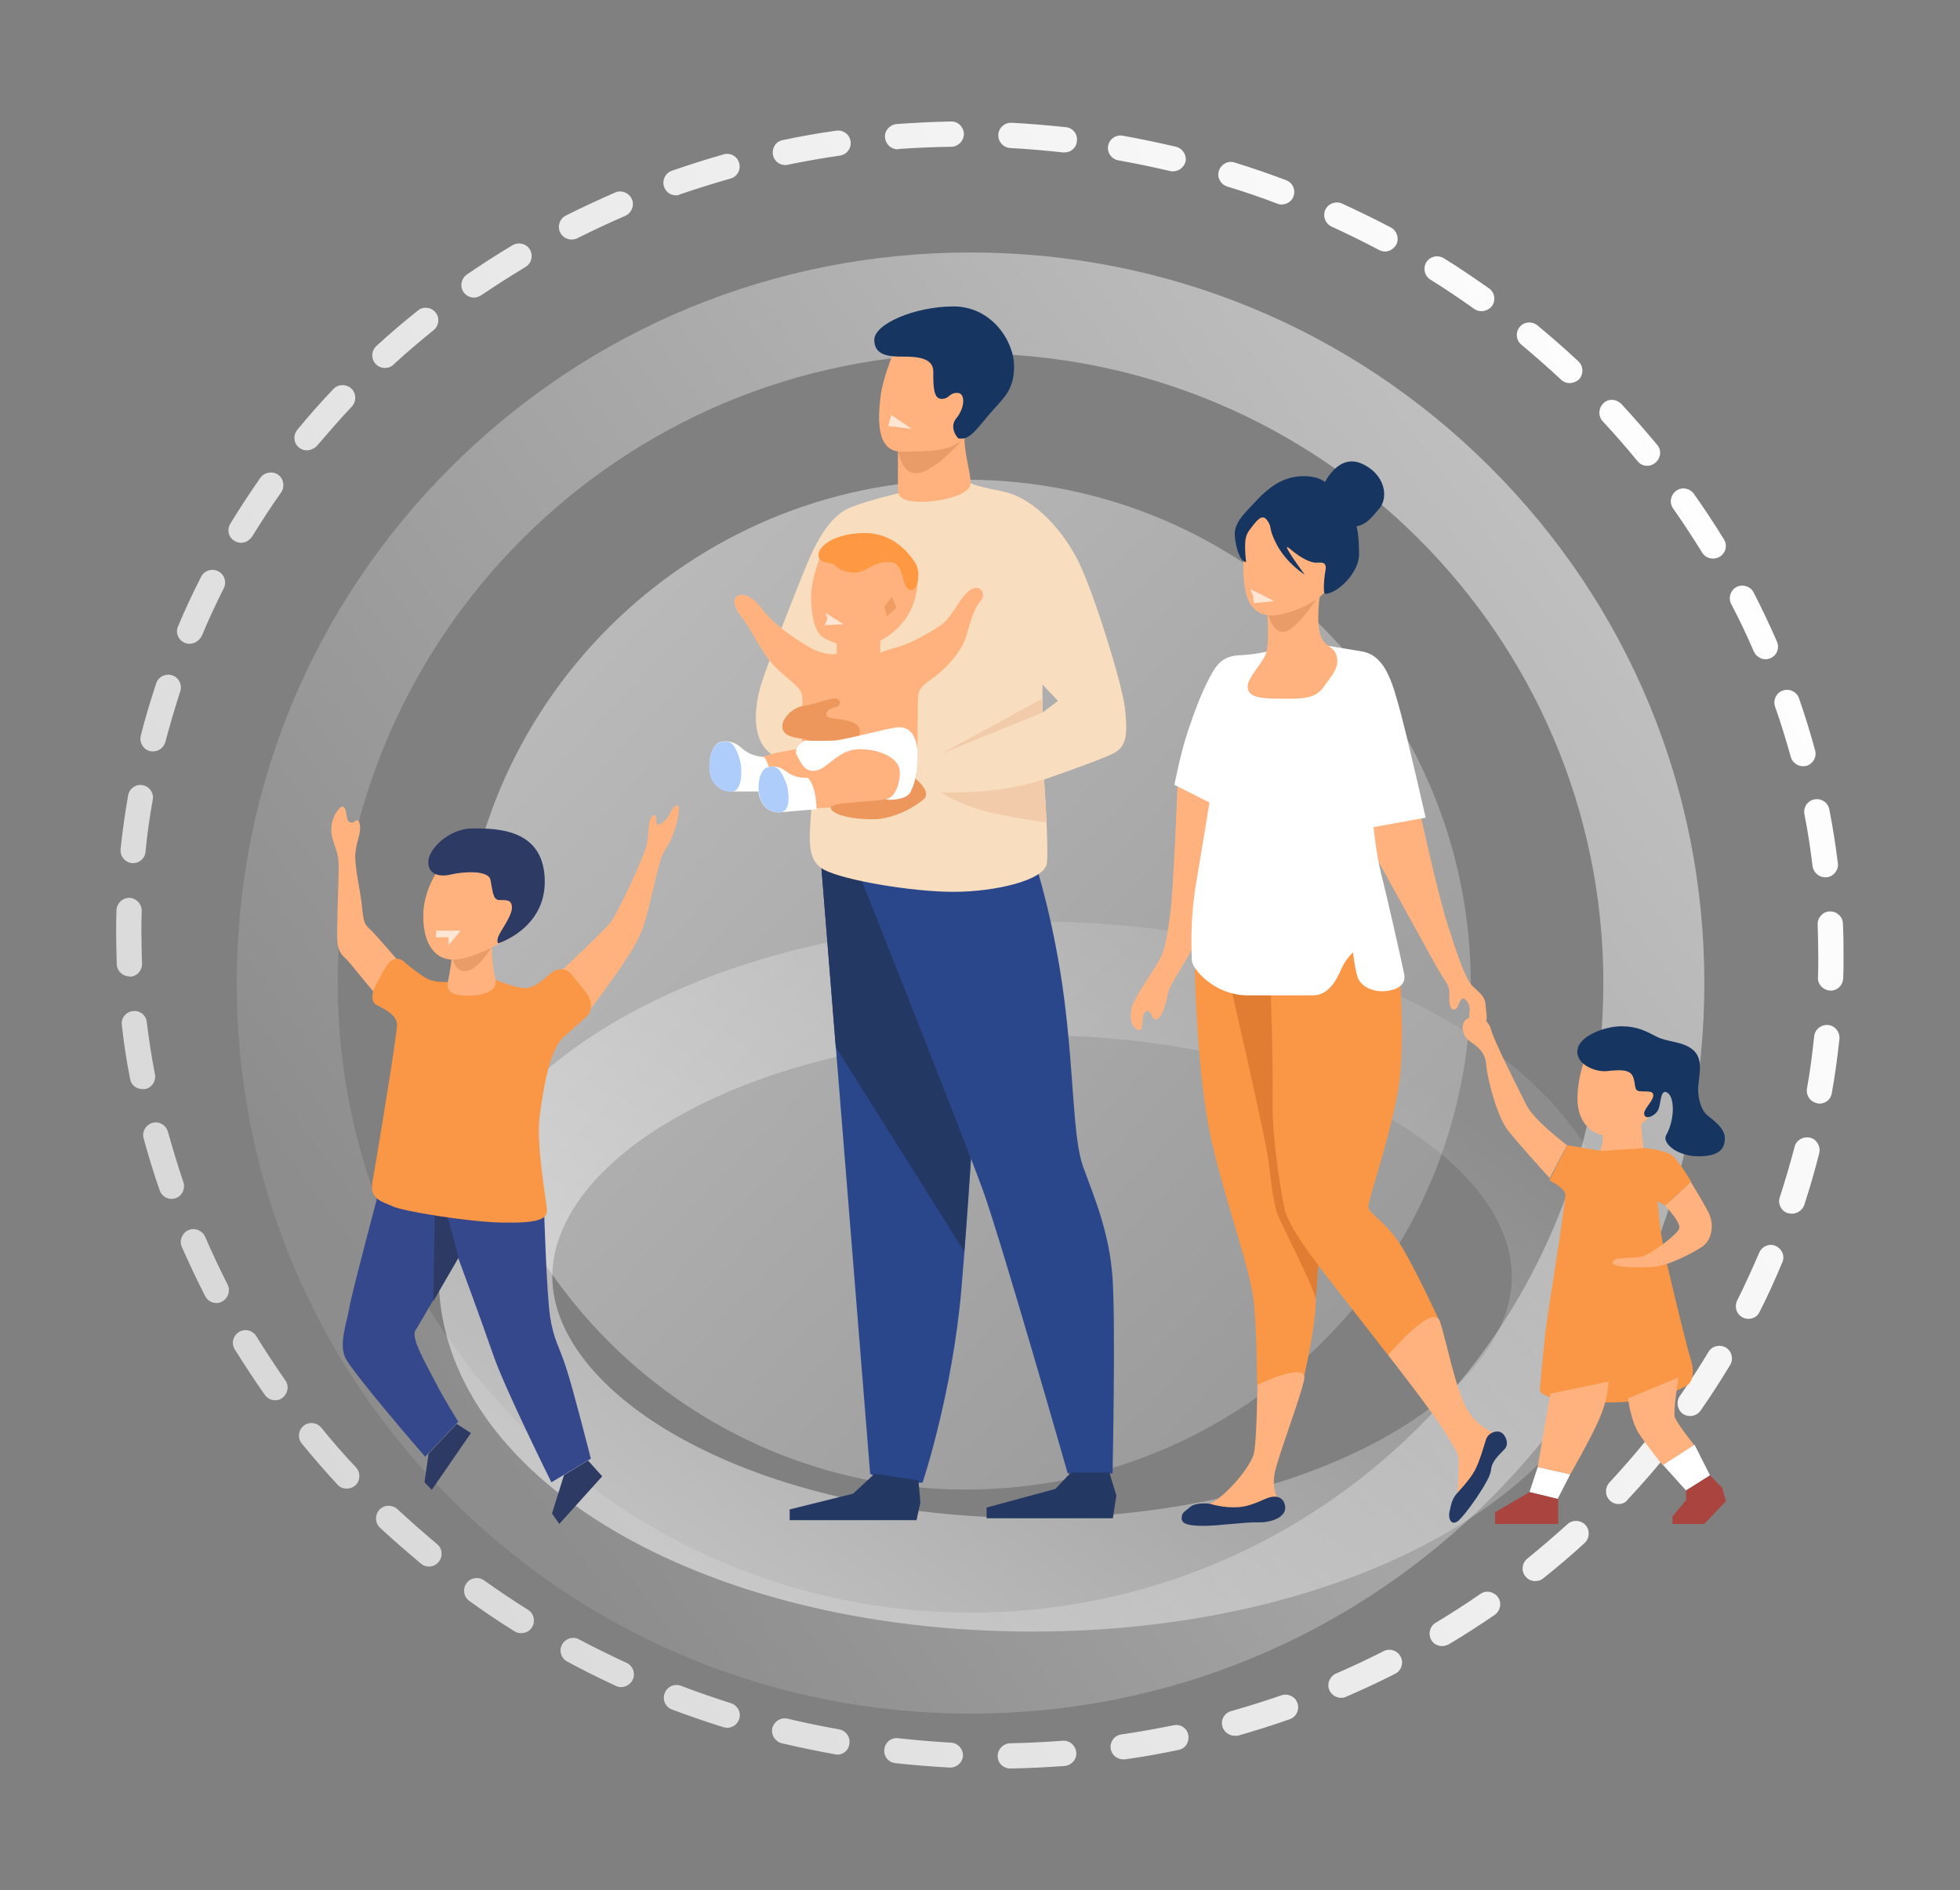 <svg width="621" height="599" viewBox="0 0 621 599" fill="none" xmlns="http://www.w3.org/2000/svg">
<rect x="0" y="0" width="621" height="599" fill="#808080" stroke="none"/>
<path d="M307.5 543C245.4 543 187 518.9 143.1 475.2C99.2 431.5 75 373.3 75 311.5C75 249.6 99.2 191.5 143.1 147.8C187 104.1 245.4 80 307.5 80C369.6 80 428 104.1 471.9 147.8C515.8 191.5 540 249.7 540 311.5C540 373.3 515.8 431.5 471.9 475.2C428 518.9 369.6 543 307.5 543ZM307.5 112C196.9 112 107 201.5 107 311.5C107 421.5 196.9 511 307.5 511C418.1 511 508 421.5 508 311.5C508 201.5 418.1 112 307.5 112Z" fill="url(#paint0_linear_786_2948)"/>
<path d="M306 472C394.366 472 466 400.366 466 312C466 223.634 394.366 152 306 152C217.634 152 146 223.634 146 312C146 400.366 217.634 472 306 472Z" fill="url(#paint1_linear_786_2948)"/>
<path d="M327 517C221.6 517 139 467.6 139 404.5C139 341.4 221.6 292 327 292C432.4 292 515 341.4 515 404.5C515 467.6 432.4 517 327 517ZM327 328C284.6 328 245 337 215.5 353.4C189.7 367.7 175 386.3 175 404.5C175 422.6 189.8 441.3 215.5 455.6C245 472 284.6 481 327 481C369.4 481 409 472 438.5 455.6C464.3 441.3 479 422.7 479 404.5C479 386.4 464.2 367.7 438.5 353.4C409 337 369.4 328 327 328Z" fill="url(#paint2_linear_786_2948)"/>
<path d="M320.1 560.4C317.9 560.4 316.1 558.7 316.1 556.5C316.1 554.3 317.8 552.5 320 552.4C325.6 552.3 331.2 552 336.7 551.6C338.9 551.4 340.8 553.1 341 555.3C341.2 557.5 339.5 559.4 337.3 559.6C331.6 560 325.8 560.3 320.1 560.4ZM301.1 560.1C301 560.1 301 560.1 300.9 560.1C295.2 559.8 289.4 559.3 283.7 558.7C281.5 558.5 279.9 556.5 280.2 554.3C280.4 552.1 282.4 550.5 284.6 550.8C290.1 551.4 295.8 551.9 301.3 552.2C303.5 552.3 305.2 554.2 305.1 556.4C305 558.4 303.2 560.1 301.1 560.1ZM355.9 557.5C353.9 557.5 352.2 556.1 351.9 554.1C351.6 551.9 353.1 549.9 355.3 549.6C360.8 548.8 366.3 547.8 371.8 546.7C374 546.2 376.1 547.6 376.5 549.8C376.9 552 375.6 554.1 373.4 554.5C367.8 555.7 362.1 556.7 356.4 557.5C356.3 557.5 356.1 557.5 355.9 557.5ZM265.3 556C265.1 556 264.8 556 264.6 555.9C259 554.9 253.3 553.7 247.7 552.4C245.6 551.9 244.2 549.7 244.7 547.6C245.2 545.5 247.4 544.1 249.5 544.6C254.9 545.9 260.4 547 265.9 548C268.1 548.4 269.5 550.5 269.1 552.6C268.9 554.6 267.2 556 265.3 556ZM391.1 550C389.4 550 387.8 548.8 387.3 547.1C386.7 545 387.9 542.8 390.1 542.2C395.4 540.7 400.8 539 406 537.2C408.1 536.5 410.4 537.6 411.1 539.7C411.8 541.8 410.7 544.1 408.6 544.8C403.2 546.7 397.7 548.4 392.2 550C391.8 550 391.4 550 391.1 550ZM230.4 547.5C230 547.5 229.6 547.4 229.2 547.3C223.7 545.6 218.3 543.7 212.9 541.7C210.8 540.9 209.8 538.6 210.6 536.5C211.4 534.4 213.7 533.4 215.8 534.2C221 536.2 226.3 538 231.6 539.7C233.7 540.4 234.9 542.6 234.2 544.7C233.7 546.4 232.1 547.5 230.4 547.5ZM424.9 538C423.4 538 421.9 537.1 421.2 535.6C420.3 533.6 421.3 531.2 423.3 530.3C428.4 528.1 433.5 525.7 438.4 523.2C440.4 522.2 442.8 523 443.8 525C444.8 527 444 529.4 442 530.4C436.9 533 431.7 535.4 426.4 537.7C426 537.9 425.5 538 424.9 538ZM196.8 534.6C196.2 534.6 195.7 534.5 195.1 534.2C189.9 531.8 184.7 529.2 179.7 526.5C177.8 525.5 177 523 178.1 521.1C179.1 519.2 181.6 518.4 183.5 519.5C188.4 522.1 193.5 524.6 198.5 526.9C200.5 527.8 201.4 530.2 200.5 532.2C199.8 533.7 198.3 534.6 196.8 534.6ZM456.9 521.6C455.5 521.6 454.2 520.9 453.5 519.7C452.4 517.8 453 515.3 454.9 514.2C459.7 511.3 464.4 508.3 469 505.1C470.8 503.8 473.3 504.3 474.6 506.1C475.9 507.9 475.4 510.4 473.6 511.7C468.9 514.9 464 518.1 459.1 521C458.3 521.4 457.6 521.6 456.9 521.6ZM165.1 517.5C164.4 517.5 163.6 517.3 163 516.9C158.1 513.9 153.3 510.6 148.7 507.3C146.9 506 146.5 503.5 147.8 501.7C149.1 499.9 151.6 499.5 153.4 500.8C157.9 504 162.6 507.2 167.3 510.1C169.2 511.3 169.7 513.7 168.6 515.6C167.8 516.9 166.5 517.5 165.1 517.5ZM486.4 501C485.2 501 484.1 500.5 483.3 499.5C481.9 497.8 482.2 495.3 483.9 493.9C488.2 490.4 492.5 486.7 496.6 483C498.2 481.5 500.8 481.6 502.3 483.2C503.8 484.8 503.7 487.4 502.1 488.9C497.9 492.8 493.5 496.5 489 500.1C488.2 500.8 487.3 501 486.4 501ZM135.9 496.4C135 496.4 134.1 496.1 133.4 495.5C129 491.8 124.6 488 120.4 484.1C118.8 482.6 118.7 480.1 120.2 478.4C121.7 476.8 124.2 476.7 125.9 478.2C130 482 134.2 485.7 138.5 489.3C140.2 490.7 140.4 493.2 139 494.9C138.2 495.9 137.1 496.4 135.9 496.4ZM512.8 476.6C511.8 476.6 510.8 476.2 510.1 475.5C508.5 474 508.4 471.5 509.9 469.8C513.7 465.7 517.4 461.5 520.9 457.2C522.3 455.5 524.8 455.2 526.5 456.6C528.2 458 528.5 460.5 527.1 462.2C523.5 466.6 519.6 471 515.7 475.2C515 476.2 513.9 476.6 512.8 476.6ZM109.8 471.7C108.7 471.7 107.7 471.3 106.9 470.4C103 466.2 99.2 461.8 95.6 457.4C94.2 455.7 94.5 453.2 96.2 451.8C97.9 450.4 100.4 450.7 101.8 452.4C105.3 456.7 109 461 112.8 465C114.3 466.6 114.2 469.2 112.6 470.7C111.7 471.4 110.8 471.7 109.8 471.7ZM535.5 448.7C534.7 448.7 533.9 448.5 533.2 448C531.4 446.7 531 444.2 532.2 442.4C535.4 437.8 538.5 433.1 541.3 428.4C542.4 426.5 544.9 425.9 546.8 427C548.7 428.1 549.3 430.6 548.2 432.5C545.2 437.4 542.1 442.3 538.8 447C538 448.1 536.8 448.7 535.5 448.7ZM87.2 443.7C85.9 443.7 84.7 443.1 83.9 442C80.6 437.3 77.4 432.4 74.4 427.6C73.2 425.7 73.8 423.3 75.7 422.1C77.6 420.9 80 421.5 81.2 423.4C84.1 428.1 87.2 432.8 90.4 437.4C91.7 439.2 91.2 441.7 89.4 443C88.8 443.5 88 443.7 87.2 443.7ZM554 417.9C553.4 417.9 552.8 417.8 552.2 417.5C550.2 416.5 549.4 414.1 550.4 412.1C552.9 407.1 555.2 402 557.4 396.9C558.3 394.9 560.6 393.9 562.6 394.8C564.6 395.7 565.6 398 564.7 400C562.5 405.3 560.1 410.6 557.5 415.7C556.9 417.1 555.5 417.9 554 417.9ZM68.6 412.9C67.1 412.9 65.7 412.1 65 410.7C62.4 405.6 59.9 400.3 57.6 395.1C56.7 393.1 57.7 390.7 59.7 389.8C61.7 388.9 64.1 389.9 65 391.9C67.2 397 69.6 402.1 72.1 407C73.1 409 72.3 411.4 70.4 412.4C69.8 412.8 69.2 412.9 68.6 412.9ZM567.7 384.6C567.3 384.6 566.9 384.5 566.4 384.4C564.3 383.7 563.2 381.4 563.9 379.4C565.6 374.1 567.2 368.7 568.6 363.4C569.1 361.3 571.3 360 573.5 360.5C575.6 361 576.9 363.2 576.4 365.4C575 371 573.4 376.5 571.6 382C571 383.5 569.4 384.6 567.7 384.6ZM54.4 379.9C52.7 379.9 51.2 378.9 50.6 377.2C48.7 371.8 47 366.2 45.5 360.7C44.9 358.6 46.2 356.4 48.3 355.8C50.4 355.2 52.6 356.5 53.2 358.6C54.7 363.9 56.3 369.3 58.1 374.6C58.8 376.7 57.7 379 55.6 379.7C55.3 379.8 54.9 379.9 54.4 379.9ZM576.5 349.7C576.3 349.7 576 349.7 575.8 349.6C573.6 349.2 572.2 347.2 572.5 345C573.5 339.5 574.2 334 574.8 328.4C575 326.2 577 324.6 579.2 324.8C581.4 325 583 327 582.8 329.2C582.2 334.9 581.4 340.7 580.4 346.3C580.1 348.4 578.4 349.7 576.5 349.7ZM45.1 345.1C43.2 345.1 41.5 343.8 41.2 341.8C40.1 336.2 39.2 330.4 38.6 324.8C38.3 322.6 39.9 320.6 42.1 320.4C44.3 320.1 46.3 321.7 46.5 323.9C47.2 329.4 48 334.9 49.1 340.4C49.5 342.6 48.1 344.7 45.9 345.1C45.6 345.1 45.4 345.1 45.1 345.1ZM580 313.9C577.7 313.8 575.9 312 576 309.8C576.1 307.8 576.1 305.7 576.1 303.6C576.1 300.1 576 296.5 575.9 293C575.8 290.8 577.5 288.9 579.7 288.8C581.9 288.7 583.8 290.4 583.9 292.6C584.1 296.2 584.1 299.9 584.1 303.5C584.1 305.6 584.1 307.8 584 309.9C583.9 312.2 582.2 313.9 580 313.9ZM41 309.4C38.9 309.4 37.1 307.7 37 305.6C36.9 302.2 36.8 298.7 36.8 295.3C36.8 293 36.8 290.7 36.9 288.4C37 286.2 38.8 284.5 41 284.5C43.2 284.6 44.9 286.4 44.9 288.6C44.8 290.8 44.8 293.1 44.8 295.3C44.8 298.6 44.9 302 45 305.3C45.1 307.5 43.4 309.4 41.2 309.5C41.1 309.4 41.1 309.4 41 309.4ZM578.3 278C576.3 278 574.6 276.5 574.3 274.5C573.6 269 572.8 263.4 571.7 258C571.3 255.8 572.7 253.7 574.9 253.3C577.1 252.9 579.2 254.3 579.6 256.5C580.7 262.1 581.6 267.9 582.3 273.5C582.6 275.7 581 277.7 578.8 278C578.6 278 578.4 278 578.3 278ZM42.2 273.5C42.1 273.5 41.9 273.5 41.8 273.5C39.6 273.3 38 271.3 38.2 269.1C38.8 263.4 39.6 257.7 40.6 252C41 249.8 43.1 248.4 45.2 248.8C47.4 249.2 48.8 251.3 48.4 253.4C47.4 258.9 46.6 264.5 46.1 270C45.9 272 44.2 273.5 42.2 273.5ZM571.3 242.8C569.5 242.8 567.9 241.6 567.4 239.9C565.9 234.6 564.3 229.2 562.4 223.9C561.7 221.8 562.8 219.5 564.9 218.8C567 218.1 569.3 219.2 570 221.3C571.9 226.7 573.6 232.3 575.1 237.8C575.7 239.9 574.4 242.1 572.3 242.7C572 242.7 571.7 242.8 571.3 242.8ZM48.5 238.1C48.2 238.1 47.8 238.1 47.5 238C45.4 237.5 44.1 235.3 44.6 233.1C46 227.5 47.7 222 49.5 216.5C50.2 214.4 52.5 213.3 54.6 214C56.7 214.7 57.8 217 57.1 219.1C55.4 224.4 53.8 229.8 52.4 235.1C51.9 236.9 50.3 238.1 48.5 238.1ZM559.4 208.9C557.9 208.9 556.4 208 555.7 206.5C553.5 201.4 551.1 196.3 548.5 191.4C547.5 189.4 548.3 187 550.2 186C552.2 185 554.6 185.8 555.6 187.7C558.2 192.8 560.7 198 563 203.3C563.9 205.3 563 207.7 560.9 208.6C560.4 208.8 559.9 208.9 559.4 208.9ZM60 204C59.5 204 59 203.9 58.5 203.7C56.5 202.8 55.5 200.5 56.4 198.5C58.6 193.2 61.1 187.9 63.7 182.8C64.7 180.8 67.1 180 69.1 181C71.1 182 71.9 184.4 70.9 186.4C68.4 191.4 66 196.5 63.9 201.6C63 203.1 61.6 204 60 204ZM542.7 177C541.4 177 540 176.3 539.3 175.1C536.4 170.4 533.3 165.7 530.1 161.1C528.8 159.3 529.3 156.8 531.1 155.5C532.9 154.2 535.4 154.7 536.7 156.5C540 161.2 543.2 166 546.2 170.9C547.4 172.8 546.8 175.2 544.9 176.4C544.2 176.8 543.4 177 542.7 177ZM76.4 172C75.7 172 75 171.8 74.3 171.4C72.4 170.3 71.8 167.8 73 165.9C76 161 79.2 156.1 82.5 151.4C83.8 149.6 86.3 149.2 88.1 150.4C89.9 151.7 90.3 154.2 89.1 156C85.9 160.5 82.8 165.3 79.9 170C79 171.3 77.7 172 76.4 172ZM521.9 147.6C520.7 147.6 519.6 147.1 518.8 146.1C515.3 141.8 511.6 137.6 507.8 133.5C506.3 131.9 506.4 129.4 508 127.8C509.6 126.2 512.1 126.4 513.7 128C517.6 132.2 521.4 136.6 525.1 141C526.5 142.7 526.2 145.2 524.5 146.6C523.7 147.3 522.8 147.6 521.9 147.6ZM97.2 142.7C96.3 142.7 95.4 142.4 94.7 141.8C93 140.4 92.8 137.9 94.2 136.2C97.8 131.8 101.7 127.4 105.6 123.3C107.1 121.7 109.6 121.6 111.3 123.1C112.9 124.6 113 127.1 111.5 128.8C107.7 132.8 104 137.1 100.4 141.3C99.5 142.2 98.3 142.7 97.2 142.7ZM497.3 121.4C496.3 121.4 495.3 121 494.6 120.3C490.5 116.5 486.3 112.8 482 109.2C480.3 107.8 480.1 105.3 481.5 103.6C482.9 101.9 485.4 101.7 487.1 103.1C491.5 106.7 495.9 110.6 500.1 114.5C501.7 116 501.8 118.5 500.3 120.2C499.4 121 498.3 121.4 497.3 121.4ZM122 116.6C120.9 116.6 119.8 116.2 119 115.3C117.5 113.7 117.6 111.1 119.3 109.6C123.5 105.7 127.9 102 132.4 98.4C134.1 97 136.6 97.3 138 99C139.4 100.7 139.1 103.2 137.4 104.6C133.1 108.1 128.8 111.7 124.7 115.5C123.9 116.3 123 116.6 122 116.6ZM469.4 98.6C468.6 98.6 467.8 98.4 467.1 97.9C462.6 94.7 457.9 91.5 453.2 88.6C451.3 87.4 450.8 85 451.9 83.1C453.1 81.2 455.5 80.7 457.4 81.8C462.3 84.8 467.1 88.1 471.8 91.4C473.6 92.7 474 95.2 472.7 97C471.9 98 470.6 98.6 469.4 98.6ZM150.2 94.3C148.9 94.3 147.7 93.7 146.9 92.6C145.6 90.8 146.1 88.3 147.9 87C152.6 83.8 157.5 80.6 162.4 77.7C164.3 76.6 166.8 77.2 167.9 79.1C169 81 168.4 83.5 166.5 84.6C161.7 87.5 157 90.5 152.4 93.6C151.7 94 150.9 94.3 150.2 94.3ZM438.8 79.7C438.2 79.7 437.5 79.5 436.9 79.2C432 76.6 426.9 74.1 421.9 71.8C419.9 70.9 419 68.5 419.9 66.5C420.8 64.5 423.2 63.6 425.2 64.5C430.4 66.9 435.6 69.4 440.7 72.1C442.6 73.1 443.4 75.6 442.4 77.5C441.6 78.9 440.2 79.7 438.8 79.7ZM181.1 75.9C179.6 75.9 178.2 75.1 177.5 73.7C176.5 71.7 177.3 69.3 179.3 68.3C184.4 65.7 189.7 63.3 194.9 61C196.9 60.1 199.3 61.1 200.2 63.1C201.1 65.1 200.1 67.5 198.1 68.4C193 70.6 187.9 73 182.9 75.5C182.3 75.8 181.7 75.9 181.1 75.9ZM406 64.8C405.5 64.8 405.1 64.7 404.6 64.5C399.4 62.5 394.1 60.7 388.8 59.1C386.7 58.4 385.5 56.2 386.2 54.1C386.9 52 389.1 50.8 391.2 51.5C396.7 53.2 402.2 55.1 407.5 57.1C409.6 57.9 410.6 60.2 409.8 62.3C409.2 63.9 407.6 64.8 406 64.8ZM214.2 61.9C212.5 61.9 211 60.9 210.4 59.2C209.7 57.1 210.8 54.8 212.9 54.1C218.3 52.2 223.8 50.5 229.3 48.9C231.4 48.3 233.6 49.5 234.2 51.7C234.8 53.8 233.6 56 231.4 56.6C226.1 58.1 220.7 59.8 215.4 61.6C215.1 61.8 214.6 61.9 214.2 61.9ZM371.6 54.3C371.3 54.3 371 54.3 370.7 54.2C365.3 52.9 359.8 51.8 354.3 50.8C352.1 50.4 350.7 48.3 351.1 46.2C351.5 44 353.6 42.6 355.7 43C361.3 44 367 45.2 372.6 46.5C374.7 47 376.1 49.2 375.6 51.3C375.1 53.1 373.4 54.3 371.6 54.3ZM248.8 52.3C246.9 52.3 245.3 51 244.9 49.1C244.5 46.9 245.8 44.8 248 44.4C253.6 43.2 259.3 42.2 265 41.4C267.2 41.1 269.2 42.6 269.5 44.8C269.8 47 268.3 49 266.1 49.3C260.6 50.1 255 51.1 249.6 52.2C249.3 52.3 249.1 52.3 248.8 52.3ZM337.3 48.3C337.1 48.3 337 48.3 336.8 48.3C331.3 47.7 325.6 47.2 320.1 46.9C317.9 46.8 316.2 44.9 316.3 42.7C316.4 40.5 318.3 38.8 320.5 38.9C326.2 39.2 332 39.7 337.7 40.3C339.9 40.5 341.5 42.5 341.2 44.7C341.1 46.8 339.3 48.3 337.3 48.3ZM284.4 47.3C282.3 47.3 280.6 45.7 280.4 43.6C280.2 41.4 281.9 39.5 284.1 39.3C289.8 38.9 295.6 38.6 301.3 38.5C303.5 38.4 305.3 40.2 305.4 42.4C305.4 44.6 303.7 46.4 301.5 46.5C295.9 46.6 290.3 46.8 284.8 47.2C284.6 47.3 284.5 47.3 284.4 47.3Z" fill="url(#paint3_linear_786_2948)"/>
<path d="M172.4 383.899C172.4 383.899 173.2 410.199 174.3 417.299C175.4 424.499 177.3 426.899 179.4 433.499C181.6 440.099 187.2 462.199 187.2 462.199L174.7 469.699C174.7 469.699 159.9 439.899 156.3 429.399C152.7 418.899 145.1 398.399 145.1 398.399C145.1 398.399 133.1 419.299 131.6 421.599C130.1 423.899 135 432.199 137.8 437.699C140.6 443.199 145.2 450.499 145.2 450.499L134.7 461.599C134.7 461.599 111.2 434.499 109.3 429.999C107.4 425.499 109.9 419.099 110.7 414.299C111.5 409.499 120.4 376.199 120.4 376.199L172.4 383.899Z" fill="#35488B"/>
<path d="M145.3 398.5L141 382.6H137.8L137.3 412.3L145.3 398.5Z" fill="#2C3A64"/>
<path d="M144.7 451.199L149.2 454.099L136.8 472.099L134.5 469.699L135.8 460.599L144.7 451.199Z" fill="#2C3A64"/>
<path d="M186.3 462.801L190.8 467.801L177.2 482.901L174.9 479.601L178.7 467.401L186.3 462.801Z" fill="#2C3A64"/>
<path d="M177.3 308.1C177.3 308.1 191 295.4 193.5 292.2C196 289 203.4 272.4 204.5 269.2C205.5 266 205.4 263.3 205.6 261.3C205.8 259.3 206.7 258.3 207.5 258.3C208.3 258.3 207.4 261.3 208.5 261.3C209.6 261.3 211.9 259.1 212.4 257.5C212.9 255.9 215.3 253.7 215.1 256.8C214.9 259.9 213.2 265.9 210.7 269.3C208.3 272.7 206.1 288.3 203 295.8C199.9 303.3 185.9 321.3 185.9 321.3L177.3 308.1Z" fill="#FFB27D"/>
<path d="M126.2 304.501C126.2 304.501 119.4 296.601 117.8 295.001C116.2 293.401 115.2 293.301 114.8 288.201C114.4 283.101 112.2 274.401 112.6 270.401C113 266.401 114.1 264.701 114.1 262.501C114.1 260.301 113.4 259.401 112.5 260.201C111.6 261.001 110.2 260.901 109.9 258.901C109.6 256.901 109.3 255.001 108 255.801C106.7 256.601 103.9 260.801 105.4 265.901C106.9 270.901 107.3 270.601 107.3 275.201C107.3 279.801 106.6 295.201 106.9 298.501C107.3 301.801 108.4 302.701 110 304.201C111.5 305.801 117.1 313.001 118.9 314.801C120.9 316.501 126.2 304.501 126.2 304.501Z" fill="#FFB27D"/>
<path d="M142.5 311.1C142.5 311.1 138.3 311.5 135.7 310.3C133.2 309.1 129.1 305.7 127.7 304.5C126.3 303.3 124.2 303.7 123 305.3C121.8 307 119.4 311.5 118.6 313.2C117.8 314.9 117.6 317.5 119.2 318.4C120.8 319.3 125.8 321.3 125.8 324.7C125.8 328.1 119 369.1 118 374.6C117 380.1 121.3 380.8 124.5 382.3C127.7 383.8 148.3 387.2 159 387.4C169.6 387.6 173.5 386.6 173.3 383.4C173.1 380.2 169.8 362.8 171 353.6C172.2 344.4 174.2 332.5 178.7 328.5C183.2 324.5 184.4 323.4 185.9 322.1C187.4 320.8 187.8 317.7 186.3 315.4C184.7 313.1 182.2 310.1 180.7 308.4C179.2 306.8 176.8 306.7 174.9 308.1C173 309.5 169.8 313.1 166.4 313.1C163.1 313.1 157.1 310.5 157.1 310.5L142.5 311.1Z" fill="#F99746"/>
<path d="M143.2 303.201C143.2 303.201 142.6 308.001 142 310.701C141.4 313.501 142.2 315.501 148.2 315.501C154.2 315.501 157.9 313.601 156.9 310.001C155.9 306.501 155.7 298.801 155.7 298.801L143.2 303.201Z" fill="#FFB27D"/>
<path d="M155.8 300.1C155.8 300.1 151.7 307.2 147.8 307.7C143.9 308.2 143.3 303.2 143.3 303.2L155.8 300.1Z" fill="#EA9C68"/>
<path d="M260.1 273.101L275.7 467.001C275.7 467.001 280.6 469.701 284.5 469.801C288.4 469.901 292.3 469.801 292.3 469.801C292.3 469.801 301.7 441.801 304.6 408.601C307.5 375.401 310.5 321.201 310.5 321.201L302 269.301L260.1 273.101Z" fill="#2B478B"/>
<path d="M264.8 331.799L260.1 273.099L301.9 269.199L310.4 321.099C310.4 321.099 308 363.699 305.5 396.499L264.8 331.799Z" fill="#233862"/>
<path d="M138.8 275.7C138.8 275.7 134.1 282.1 134.1 290.3C134.1 298.5 137.4 304.1 143.6 304.1C149.8 304.1 159.3 298.3 159.3 298.3L166.6 283.8L157.9 274L138.8 275.7Z" fill="#FFB27D"/>
<path d="M328.2 274.1C328.2 274.1 334.1 292.4 337.2 316.6C340.3 340.8 339.9 360.3 343.1 369.5C346.4 378.7 351.5 390.2 352.5 405C353.5 419.8 352.5 466.9 352.5 466.9H338.3C338.3 466.9 317.2 393.1 311.4 377.1C305.6 361.1 271.9 276.2 271.9 276.2L328.2 274.1Z" fill="#2B478B"/>
<path d="M157.9 298.9C157.9 298.9 172.6 294.3 172.6 279.4C172.6 262.5 157.3 262.5 149.8 262.5C142.3 262.5 135.7 269 135.7 273.2C135.7 277.4 139.7 277.9 142.9 277.1C146.1 276.3 154.7 275.5 155.4 278.8C156.1 282.1 156.1 285.1 158.1 285.2C160 285.3 162.2 284.8 162.2 287.6C162.2 290.4 158.3 295.3 157.8 297C157.3 298.7 157.9 298.9 157.9 298.9Z" fill="#2C3A64"/>
<path d="M307.5 153C307.5 153 307.4 153.7 317.6 155.7C327.8 157.7 337.4 168.7 342.2 179C347 189.3 355.4 216.2 356.4 224.2C357.3 232.2 357.1 236.4 353 238.6C348.9 240.8 330.8 247 330.8 247C330.8 247 332.3 268 331.7 273.5C331.1 278.9 315.4 282.6 302.1 282.6C288.8 282.6 267.3 278.9 261.1 275.6C254.8 272.3 256.8 263.8 257.1 255.1C257.4 246.4 249.5 243.1 243.9 238.6C238.3 234.1 238.8 224.7 241.1 217.1C243.4 209.5 254.8 180.2 257.6 174.4C260.4 168.7 264.2 162.8 269.7 160.7C275.2 158.5 284.7 156.3 284.7 156.3L307.5 153ZM330.3 216.9V225.8L335.2 222.1L330.3 216.9Z" fill="#F9DDBF"/>
<path d="M138.2 294.9H146L142.1 299.5V297H138.1L138.2 294.9Z" fill="#FFE5D4"/>
<path d="M284.5 141.8C284.5 141.8 284.5 152.6 284.5 155.3C284.5 158 287.1 159 292.1 159C297.1 159 307.5 157.2 307.5 153.1C307.5 149 305.3 143.5 305.6 137.6C305.8 131.7 284.5 141.8 284.5 141.8Z" fill="#FFB27D"/>
<path d="M305.2 139C305.2 139 296.7 149.1 290.9 149.9C285.1 150.7 284.5 141.8 284.5 141.8L305.2 139Z" fill="#EA9C68"/>
<path d="M283.2 111.5C283.2 111.5 279.7 119.7 279 125.6C278.3 131.5 277.2 143.1 285.5 143.1C293.8 143.1 303 143.2 306 137.8C309.1 132.4 309.6 114.6 309.6 114.6L295 108.1L283.2 111.5Z" fill="#FFB27D"/>
<path d="M303.6 138.9C306.7 139.5 308.4 137.4 313 131.8C317.6 126.3 321.3 124.1 321.3 116.1C321.3 108.1 314.2 97.1 302.1 97.1C290 97.1 277 102.6 277 107.7C277 112.8 282 113 285.9 113C289.8 113 295.7 113.1 295.7 117.7C295.7 122.3 295.7 126.4 298.3 126.4C300.9 126.4 300.6 124.5 303.3 124.5C306 124.5 305.7 129.2 303.1 132.4C300.4 135.6 303.6 138.9 303.6 138.9Z" fill="#163560"/>
<path d="M288.9 135.9L282.4 131.5L281.4 135L288.9 135.9Z" fill="#FFE5D4"/>
<path d="M330.3 225.801V221.301L298.1 238.901L330.3 225.801Z" fill="#F2CCAA"/>
<path d="M330.8 247L331.6 260.6C331.6 260.6 315 258.4 308 255.8C301 253.2 298.1 251.2 298.1 251.2C298.1 251.2 310.5 251.2 317.8 250C325.1 248.8 330.8 247 330.8 247Z" fill="#F2CCAA"/>
<path d="M260 176.199C260 176.199 256.9 183.399 257 189.499C257.1 195.699 258.2 200.499 261 202.099C263.8 203.699 265.1 203.799 265.1 203.799V207.199C265.1 207.199 261.4 207.999 256.3 204.999C251.2 201.999 245.3 197.999 241.4 192.899C237.5 187.799 234.5 187.999 233.2 189.199C231.9 190.399 233.1 193.399 235.4 196.099C237.7 198.899 241.3 206.899 245.3 210.999C249.3 215.099 253.7 217.699 254.1 220.099C254.5 222.599 254.1 237.099 254.1 237.099C254.1 237.099 245.6 238.399 242.9 239.399C240.2 240.399 237.9 240.499 237.9 240.499L250.4 256.399C250.4 256.399 269.2 255.899 275 254.899C280.8 253.899 289.6 253.099 290.2 245.899C290.8 238.699 290.8 227.299 290.8 222.699C290.7 218.099 292 217.499 295.8 214.699C299.6 211.899 304.8 206.499 306.2 201.399C307.6 196.299 309 192.199 310.7 190.399C312.5 188.599 310.8 184.499 307.2 187.099C303.7 189.699 301.7 195.799 297.8 198.299C294 200.799 288.1 204.099 284.2 205.099C280.3 206.099 278.9 206.899 278.9 206.899V202.999C278.9 202.999 291.1 197.699 290.7 182.799C290.5 168.099 260 176.199 260 176.199Z" fill="#FFB27D"/>
<path d="M288.9 187C290.8 187 291.9 181.3 289.9 178.2C287.8 175.1 282.9 168.8 273.7 168.9C264.5 169 259.3 173 259.3 175.9C259.3 178.8 263.9 178.1 264.6 179.1C265.3 180.1 267.6 181.6 271.2 181.4C274.8 181.2 276.4 178 281.8 178.1C287.2 178.2 285.1 187 288.9 187Z" fill="#FF9843"/>
<path d="M267.3 197.799L261.5 194.199L262.2 195.999L261.3 198.099L267.3 197.799Z" fill="#FFE5D4"/>
<path d="M282.6 189.1L280.2 192.2L281 195.4L284 192.6L282.6 189.1Z" fill="#F19C63"/>
<path d="M247.9 230.701C247.4 227.801 251.2 224.001 254.9 223.601C258.6 223.201 263.8 220.701 265.3 221.501C266.8 222.301 266.2 223.901 264.4 224.201C262.6 224.401 260.6 226.401 262.6 227.301C264.6 228.101 272.3 227.701 272.4 231.601C272.5 235.601 270.3 237.501 266.2 237.401C262 237.301 257.4 234.501 254.3 234.101C251.1 233.701 248.3 233.101 247.9 230.701Z" fill="#ED975D"/>
<path d="M290 246.701C290 246.701 295.2 250.801 292.8 253.101C290.4 255.401 283.5 259.501 276.9 259.601C270.3 259.701 263.9 258.301 263.2 256.101C262.5 253.901 278.5 254.301 281.8 252.901C285.1 251.501 288.7 246.101 290 246.701Z" fill="#ED975D"/>
<path d="M254.8 234.701C254.8 234.701 251.1 236.901 252.5 239.401C253.9 241.901 255 245.001 258.8 244.101C262.6 243.201 265.7 237.401 272.4 237.401C279.1 237.401 285.1 240.401 285.1 244.601C285.2 248.801 283.3 252.701 281.1 253.101C278.9 253.501 286.7 254.101 288.4 251.101C290.1 248.001 290.6 244.201 290.7 240.001C290.8 235.901 289.9 229.401 283.4 230.601C276.9 231.801 267.2 234.601 263.7 234.701C260.2 234.801 254.8 234.701 254.8 234.701Z" fill="white"/>
<path d="M373.1 248.301C373.1 248.301 371.8 283.001 370.7 290.101C369.7 297.301 369.2 301.201 366.7 305.301C364.2 309.401 359.5 316.201 358.7 318.901C357.9 321.701 358.1 325.101 360.4 326.301C362.8 327.501 361.2 321.201 363.1 320.501C365 319.801 364.6 323.101 366.3 323.001C368 322.901 369.5 318.101 370 314.901C370.5 311.701 377.5 302.601 380.7 294.601C383.9 286.601 388.8 249.401 388.8 249.401L373.1 248.301Z" fill="#FFB27D"/>
<path d="M242.1 239.9C238.3 239.5 236.6 238.5 234.7 236.8C232.9 235.2 230.6 234.5 228.3 235.1C226 235.7 224.5 239.7 224.8 243.8C225.1 247.9 227.8 250.8 231.6 250.8C235.4 250.8 244.1 250.8 244.1 250.8C244.1 250.8 244.9 243.4 242.1 239.9Z" fill="white"/>
<path d="M234.7 241.999C235.1 244.999 235.1 250.899 231.6 250.899C227.8 250.899 225.1 247.999 224.8 243.899C224.5 239.799 226 235.699 228.3 235.199C229 234.999 229.6 234.999 230.3 234.999C233.3 234.899 234.7 241.999 234.7 241.999Z" fill="#AFCDFB"/>
<path d="M450.1 258.4C450.1 258.4 455.6 283.4 458.6 292.8C461.6 302.1 464.2 310.1 466.4 312.3C468.6 314.5 470.6 315.7 470.7 318.5C470.8 321.3 472 324.4 469.2 324.4C466.4 324.4 465.1 322.9 465.6 320.7C466.1 318.5 464 315.3 462.9 316.8C461.9 318.3 461.9 319.9 460.6 319.9C459.3 319.9 459.1 317.7 459.2 314.9C459.3 312 458.1 311.6 454.7 305.5C451.3 299.3 432.6 265.5 432.6 265.5L431.4 257L450.1 258.4Z" fill="#FFB27D"/>
<path d="M256 246.501C252.4 246.501 250.8 245.701 248.9 244.301C247.1 242.901 244.9 242.501 242.9 243.201C240.8 243.901 239.7 247.801 240.4 251.501C241 255.201 243.7 257.701 247.2 257.401C250.7 257.101 258.7 256.401 258.7 256.401C258.7 256.401 258.8 249.501 256 246.501Z" fill="white"/>
<path d="M378.6 306.799C378.6 306.799 379 340.299 384 362.099C389.1 383.899 396.5 402.699 397.4 413.899C398.3 425.099 398.3 438.699 398.3 438.699C398.3 438.699 400.6 440.399 405.2 440.499C409.8 440.699 412.7 438.299 412.7 438.299C412.7 438.299 416.7 421.499 416.9 412.599C417.1 403.699 417.5 400.799 417.5 400.799L439.7 429.299C439.7 429.299 445.9 428.499 449.5 426.199C453.2 423.899 456.1 418.699 456.1 418.699C456.1 418.699 447.2 399.199 442.7 392.899C438.2 386.599 433.5 384.399 433.5 382.299C433.5 380.099 442.6 353.999 443.7 339.699C444.8 325.399 443.5 309.099 443.5 309.099L429.8 292.199L378.6 306.799Z" fill="#F99746"/>
<path d="M390.2 313.699C390.2 313.699 401.2 361.399 402 368.499C402.8 375.599 403.7 382.699 405.2 385.799C406.6 388.999 415.9 407.399 416.5 410.499C417 413.599 417.4 404.599 417.4 404.599L417.7 400.899C417.7 400.899 408.2 388.899 407 383.099C405.8 377.299 403 360.899 403.2 348.299C403.4 335.699 402.6 313.699 402.6 313.699H390.2Z" fill="#E07D32"/>
<path d="M249.4 249.001C250 251.701 250.5 257.101 247.3 257.401C243.8 257.701 241.1 255.301 240.5 251.501C239.9 247.801 241 243.901 243 243.201C243.6 243.001 244.2 242.901 244.8 242.901C247.4 242.601 249.4 249.001 249.4 249.001Z" fill="#AFCDFB"/>
<path d="M402 206.3C402 206.3 398.1 207.4 393.2 207.6C388.3 207.8 386 209.4 383.4 214.4C380.7 219.4 378.6 225.1 376.2 232.2C373.9 239.3 372.1 248.7 372.1 248.7L383.2 254.3C383.2 254.3 381.1 267.4 379 279.7C376.9 292 377.6 301.4 377.6 304.2C377.6 307 384.8 315.4 395.3 315.4C405.7 315.4 410.9 315.4 416 315.4C421.1 315.4 423.6 310.2 425 307C426.4 303.8 428.7 301.8 428.7 301.8C428.7 301.8 429.2 306.6 430.1 309.5C431 312.4 434.4 314.1 437.9 314.1C441.4 314.1 445.7 312.7 444.9 308.7C444.1 304.7 439.4 283.8 437.6 276.9C435.9 270 435.2 262.1 435.2 262.1L451.7 259.1C451.7 259.1 446.1 234.4 443.6 225.2C441.1 216 438.8 207.6 431.4 206.4C424 205.2 420.6 204.6 420.6 204.6L402 206.3Z" fill="white"/>
<path d="M291 469.1L291.6 476.1L290.4 481.7H250.2V478.3L270.3 473.3L277.1 467L291 469.1Z" fill="#233862"/>
<path d="M401.5 194.2C401.5 194.2 402.3 203.8 401.1 207.1C399.9 210.4 395.1 214.8 395.3 217.8C395.5 220.8 399 221.4 405.5 221.4C412 221.4 416.5 221.7 419.3 217.8C422.1 213.9 424.5 211.4 423.5 207.8C422.5 204.2 419 205.4 418 199.8C417 194.2 418.6 186 418.6 186L401.5 194.2Z" fill="#FFB27D"/>
<path d="M417.7 189C417.7 189 410.7 200 406.7 200.2C402.7 200.4 401.7 194 401.7 194L417.7 189Z" fill="#EA9C68"/>
<path d="M351.5 466.6L353.7 473.9L352.6 481.1H312.6V477.7L334.4 471.8L339.3 466.6H351.5Z" fill="#233862"/>
<path d="M394.5 168.5C394.5 168.5 393.2 179.9 394.5 186.7C395.6 192.7 398.9 195.2 403.4 195C407.9 194.8 418.2 191.2 421.2 185.6C424.2 180 421.8 167.7 421.8 167.7L401.5 160L394.5 168.5Z" fill="#FFB27D"/>
<path d="M419.9 188.199C424.2 187.899 430.7 181.099 430.6 175.599C430.5 170.099 430.5 165.099 426.5 160.399C422.5 155.699 420.9 150.599 412.5 150.899C404.1 151.099 399.1 157.599 395.2 161.699C391.3 165.799 391 168.099 391.3 170.599C391.6 173.099 392.7 177.999 394.8 178.099C394 170.599 394.8 169.299 396.3 167.399C397.8 165.499 399.8 162.399 401.5 164.899C403.3 167.399 401.6 167.099 404.7 172.899C407.9 178.699 413.4 182.099 413.4 182.099C413.4 182.099 405 170.799 408.7 173.899C412.4 177.099 415.4 178.299 416.9 178.299C418.4 178.299 420.4 177.799 420 180.499C419.5 183.199 419.1 188.199 419.9 188.199Z" fill="#163560"/>
<path d="M419.6 153.199C419.6 153.199 423.9 143.599 431.4 146.899C438.9 150.199 440.1 157.7 436.9 161.3C433.7 164.899 432.6 166.9 427.1 167.1C421.6 167.3 419.6 153.199 419.6 153.199Z" fill="#163560"/>
<path d="M403.7 190.499L399.3 188.199L396.1 186.699L397 188.699L397.3 191.099L403.7 190.499Z" fill="#FFE5D4"/>
<path d="M398.4 438.801C398.4 438.801 398.2 456.501 397.3 460.501C396.4 464.501 388.7 474.001 383.3 476.501C377.9 479.001 384.8 480.801 390.8 480.301C396.8 479.801 405 475.401 405 475.401C405 475.401 402.8 471.901 403.9 466.601C405 461.301 411.9 443.301 413.2 437.201C414.5 431.001 398.4 438.801 398.4 438.801Z" fill="#FFB27D"/>
<path d="M383.3 476.501C383.3 476.501 378.9 475.901 377 477.601C375.2 479.201 374.4 479.201 374.4 481.201C374.4 483.201 377.6 483.501 381.7 483.501C385.8 483.501 394.2 482.301 398.6 482.401C403 482.501 407.4 480.701 407.2 477.601C407 474.501 404.5 473.901 402.5 474.401C400.4 474.901 396.8 477.301 392.2 477.601C387.6 477.901 383.3 476.501 383.3 476.501Z" fill="#233862"/>
<path d="M439.8 429.399C439.8 429.399 454.6 448.299 458 454.099C461.4 459.899 462.3 460.499 462.2 463.899C462.1 467.399 461.7 476.699 461.7 476.699L474.7 454.499C474.7 454.499 468.1 452.899 464.5 445.999C460.9 439.099 458.3 424.899 456.2 418.699C454.1 412.499 439.8 429.399 439.8 429.399Z" fill="#FFB27D"/>
<path d="M461.8 472.999C460.1 474.899 459.9 476.199 459.3 478.799C458.7 481.399 459.9 483.499 461.9 481.999C464 480.499 472.2 468.999 472.4 465.899C472.6 462.799 475.4 460.699 476.8 459.099C478.2 457.499 477.1 454.699 475.6 453.899C474.1 453.099 471.5 453.999 470.8 456.199C470.1 458.399 468.8 463.099 467.3 465.899C465.8 468.799 461.8 472.999 461.8 472.999Z" fill="#233862"/>
<path d="M502.1 335.801C502.1 335.801 499.8 341.301 499.8 348.301C499.8 355.201 504 359.801 509.5 359.901C515 360.101 521.6 355.901 523.5 352.401C525.4 348.901 527.1 339.801 527.1 339.801L502.1 335.801Z" fill="#FFB27D"/>
<path d="M527.9 359.699C526.5 362.199 531.4 366.399 538.1 366.399C544.8 366.399 546.5 363.999 546.5 360.599C546.5 357.099 541.8 354.299 540.5 352.999C539.2 351.699 537.7 348.099 538.1 343.899C538.5 339.699 539.6 335.299 536.3 332.599C533 329.899 528.4 330.299 524.9 328.499C521.4 326.699 518.7 325.199 513.7 325.199C508.7 325.199 500.4 328.099 499.8 332.699C499.2 337.299 505.5 339.799 509.2 339.399C512.9 338.999 516.4 338.699 517.4 341.199C518.4 343.699 517.5 345.599 519.6 345.799C521.7 345.999 524 345.399 523.8 347.299C523.6 349.199 520.4 351.699 521 353.299C521.5 354.899 524.7 353.499 525.5 351.399C526.3 349.299 526.1 344.599 528.5 346.399C530.7 348.199 530.5 355.199 527.9 359.699Z" fill="#163560"/>
<path d="M507.8 359.2C507.8 359.2 508 362.3 507.3 363.7C506.6 365.1 505.8 368.4 508.7 369C511.5 369.6 521.2 368.6 520.9 365C520.5 361.4 519.6 356.6 520.2 354.2C520.8 351.6 507.8 359.2 507.8 359.2Z" fill="#FFB27D"/>
<path d="M507.4 364.7L496.6 362.9L490.9 374C490.9 374 496.1 376.6 496 378.7C495.9 380.8 492.7 402.3 490.9 413.3C489.1 424.4 488.2 437.5 487.9 440.1C487.6 442.7 494.5 444.4 509.7 444.4C525 444.4 532.3 440.2 534.2 439.2C536.1 438.2 537.1 435.2 535.7 430.8C534.3 426.4 528.4 402.1 527.1 395.6C525.8 389.1 525.2 380.7 525.2 380.7L527.7 382L535.8 374.4C535.8 374.4 532.2 368.3 530 366.3C527.7 364.3 521 363.8 521 363.8L507.4 364.7Z" fill="#F99746"/>
<path d="M496.5 362.901C496.5 362.901 486.2 355.201 483.7 350.301C481.2 345.401 473.4 329.901 472.5 326.501C471.6 323.101 468.8 321.301 465.5 322.501C462.3 323.701 463.2 328.101 465.5 329.801C467.8 331.501 470.6 333.101 470.9 337.401C471.2 341.701 474.3 353.701 477.7 358.101C481.1 362.501 491 373.301 491 373.301L496.5 362.901Z" fill="#FFB27D"/>
<path d="M535.7 374.5C535.7 374.5 539.7 381 541.4 384.4C543.1 387.8 542.6 393 539.1 395.2C535.6 397.4 528.3 401.3 523.1 401.5C517.9 401.7 510.8 401.7 510.9 400C511 398.2 516.7 398.8 519.7 398.3C522.7 397.8 531.2 391.4 532 389.4C532.8 387.4 527.6 382.1 527.6 382.1L535.7 374.5Z" fill="#FFB27D"/>
<path d="M491.2 441.601L487.2 464.901L497.5 467.201C497.5 467.201 504.7 454.701 507.1 448.701C509.6 442.701 509.6 437.801 509.6 437.801L491.2 441.601Z" fill="#FFB27D"/>
<path d="M515.8 443.1C515.8 443.1 516.7 450.3 519.3 454.3C521.9 458.2 526.8 464.3 526.8 464.3L536.8 457.9C536.8 457.9 531.1 450.9 530.6 448.9C530.1 446.9 531.8 436.5 531.8 436.5L515.8 443.1Z" fill="#FFB27D"/>
<path d="M487.2 464.9L484.6 472.8L493.5 475L497.5 467.2L487.2 464.9Z" fill="white"/>
<path d="M484.6 472.801L473.7 479.201V482.901H493.7V475.001L484.6 472.801Z" fill="#AA443E"/>
<path d="M526.9 464.201L534.2 472.301L541.8 467.501L536.9 457.801L526.9 464.201Z" fill="white"/>
<path d="M534.2 472.3V475.4L529.9 480.5V482.9H540L546.8 475.7L545.7 471.5L541.8 467.5L534.2 472.3Z" fill="#AA443E"/>
<defs>
<linearGradient id="paint0_linear_786_2948" x1="133.3" y1="438.52" x2="496.216" y2="173.896" gradientUnits="userSpaceOnUse">
<stop stop-color="white" stop-opacity="0.1"/>
<stop offset="1" stop-color="white" stop-opacity="0.5"/>
</linearGradient>
<linearGradient id="paint1_linear_786_2948" x1="141.739" y1="156.489" x2="435.538" y2="434.638" gradientUnits="userSpaceOnUse">
<stop stop-color="white" stop-opacity="0.5"/>
<stop offset="1" stop-color="white" stop-opacity="0.2"/>
</linearGradient>
<linearGradient id="paint2_linear_786_2948" x1="404.434" y1="303.398" x2="243.131" y2="514.004" gradientUnits="userSpaceOnUse">
<stop stop-color="white" stop-opacity="0.1"/>
<stop offset="1" stop-color="white" stop-opacity="0.5"/>
</linearGradient>
<linearGradient id="paint3_linear_786_2948" x1="75.663" y1="421.063" x2="564.72" y2="167.753" gradientUnits="userSpaceOnUse">
<stop stop-color="white" stop-opacity="0.7"/>
<stop offset="1" stop-color="white"/>
</linearGradient>
</defs>
</svg>
